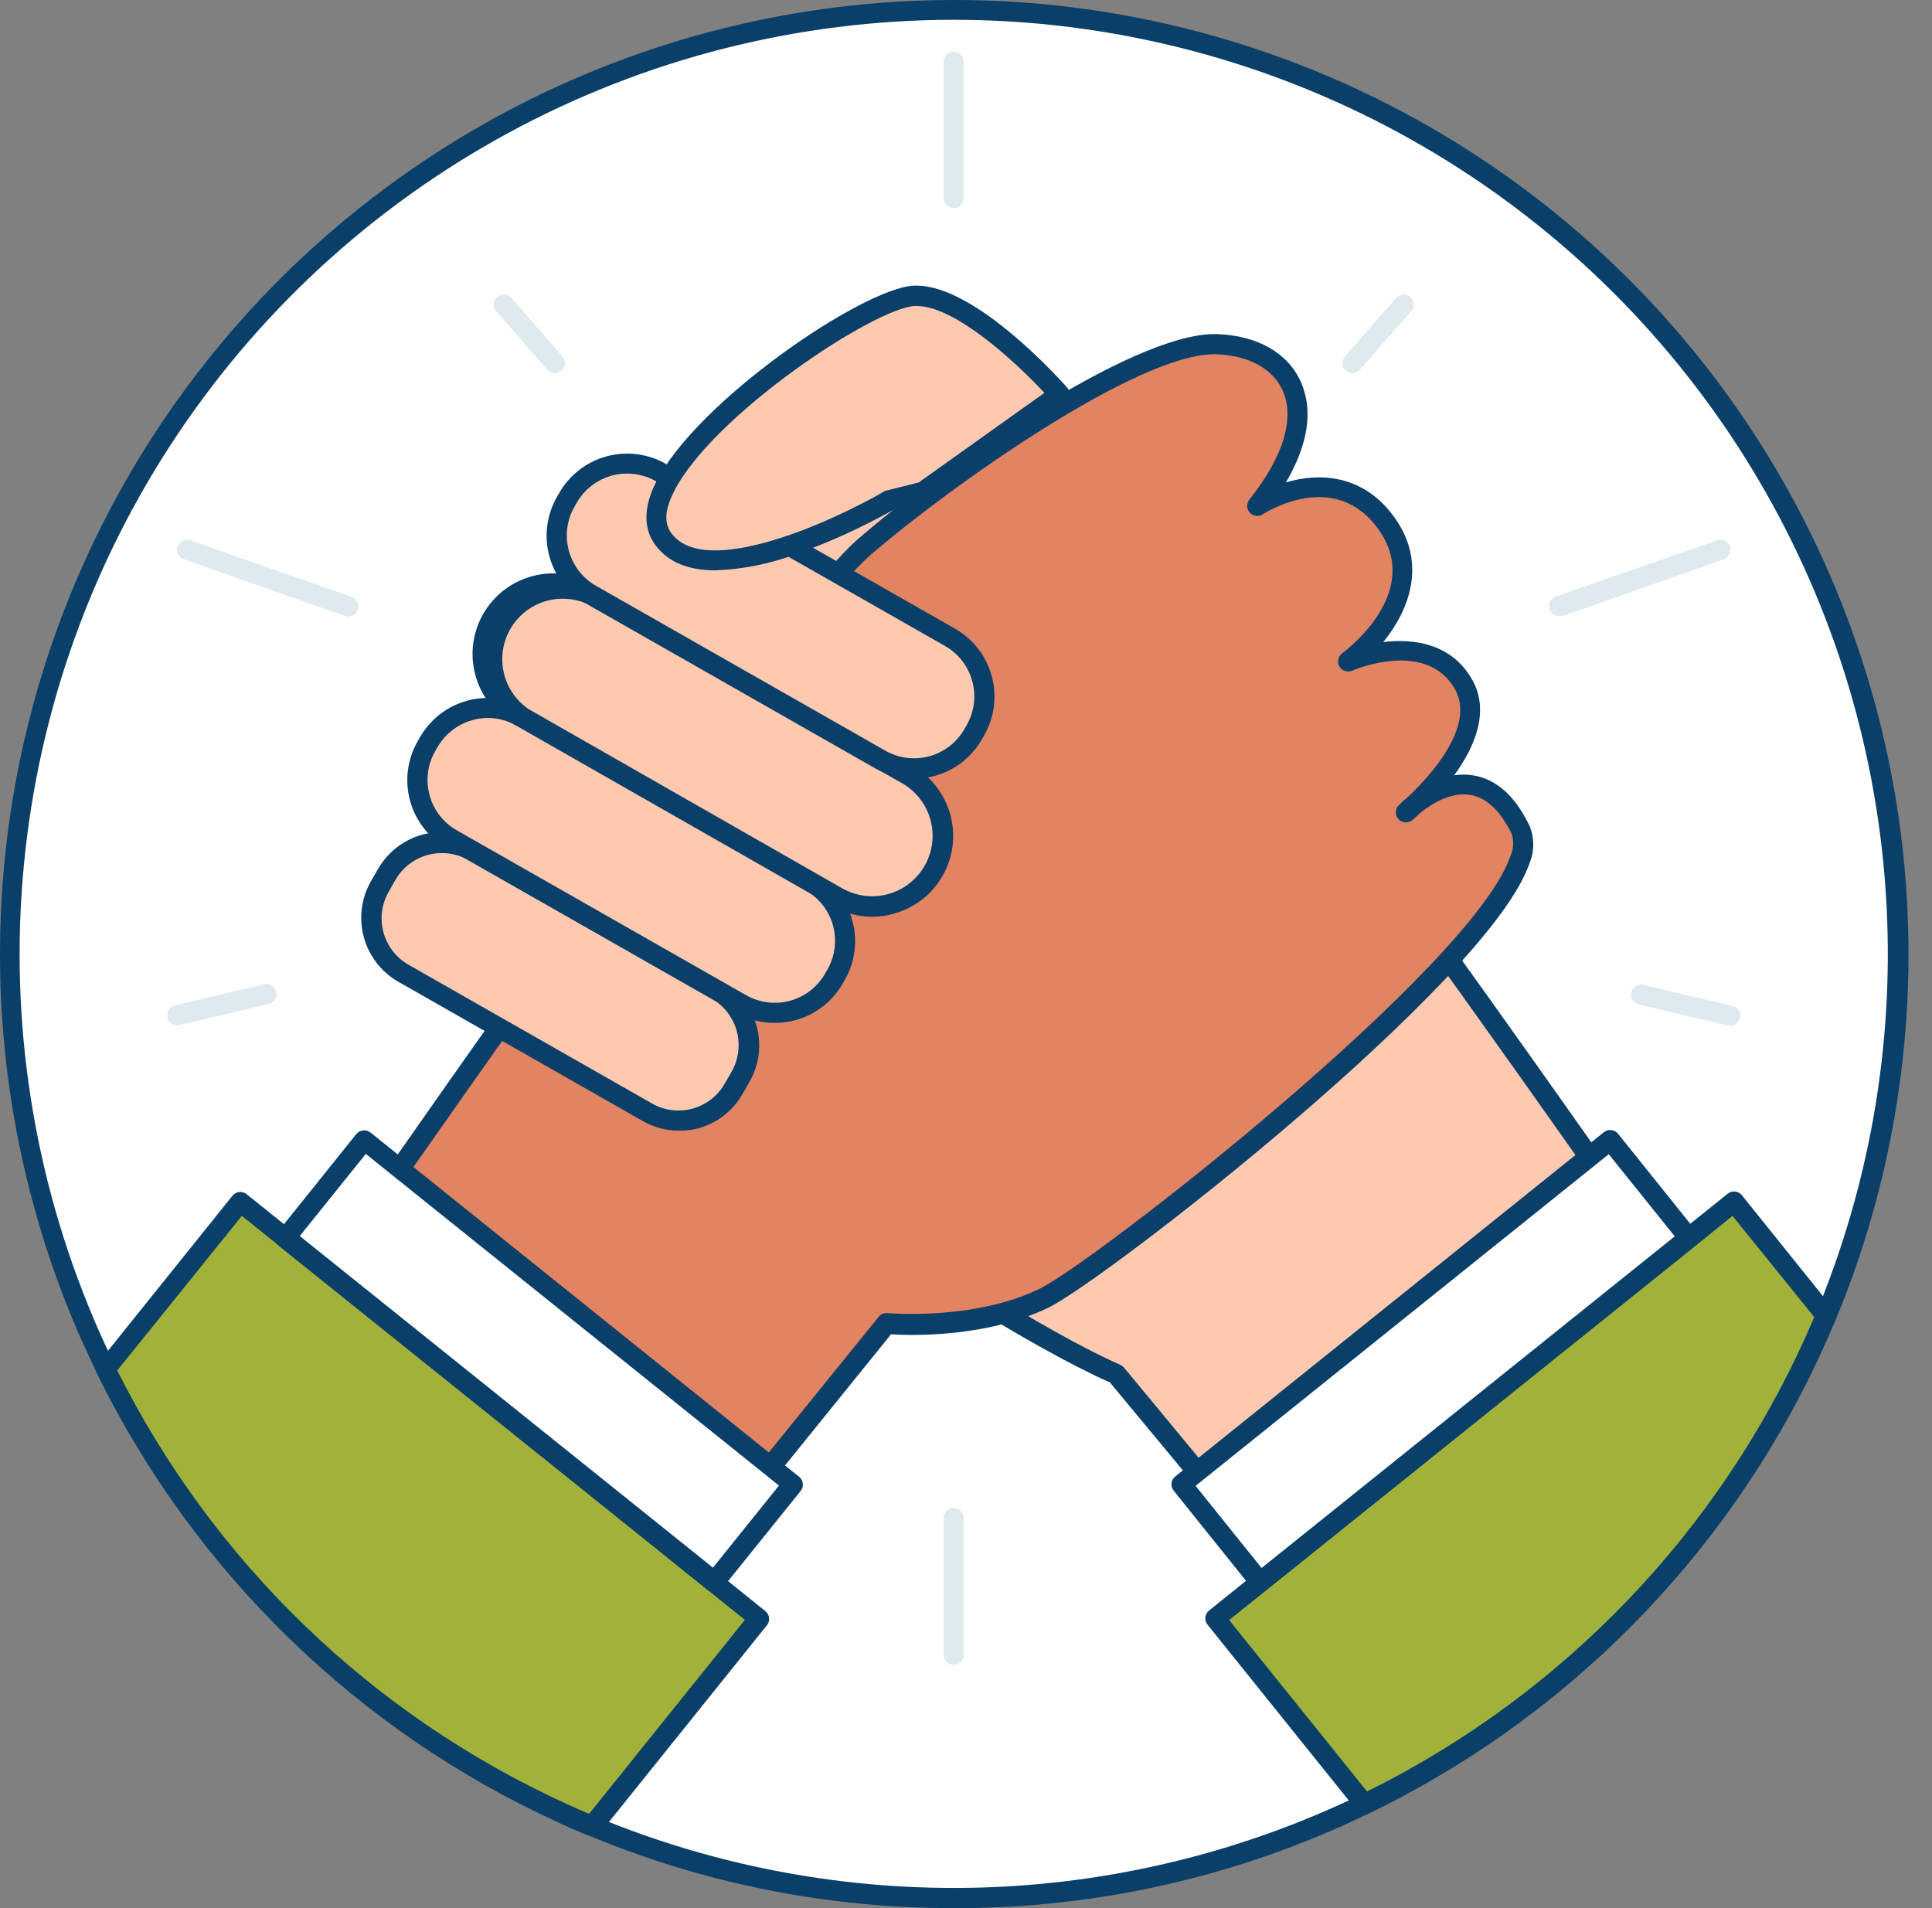 <svg width="81" height="80" viewBox="0 0 81 80" fill="none" xmlns="http://www.w3.org/2000/svg">
<rect x="0" y="0" width="81" height="80" fill="#808080" stroke="none"/>
<path d="M79.57 39.992C79.575 44.69 78.741 49.35 77.106 53.754C76.929 54.231 76.743 54.704 76.549 55.169C72.991 63.703 66.566 70.726 58.381 75.027C57.984 75.238 57.578 75.449 57.172 75.635C52.148 78.056 46.67 79.39 41.095 79.549C35.52 79.707 29.975 78.688 24.821 76.556C24.398 76.383 23.976 76.201 23.553 76.011C15.209 72.205 8.441 65.625 4.401 57.391C4.186 56.969 3.979 56.504 3.776 56.056C1.392 50.668 0.241 44.816 0.407 38.927C0.573 33.038 2.051 27.26 4.733 22.015C7.416 16.769 11.235 12.189 15.913 8.607C20.591 5.025 26.009 2.533 31.772 1.311C37.536 0.09 43.499 0.17 49.228 1.546C54.956 2.922 60.306 5.56 64.885 9.266C69.465 12.972 73.16 17.654 75.7 22.97C78.241 28.285 79.563 34.101 79.57 39.992Z" fill="white"/>
<path d="M39.985 80C34.733 80.01 29.53 78.976 24.682 76.958C24.234 76.776 23.803 76.59 23.414 76.408C14.988 72.556 8.154 65.907 4.072 57.59C3.835 57.108 3.649 56.665 3.442 56.242C0.781 50.249 -0.366 43.693 0.102 37.153C0.57 30.612 2.638 24.286 6.125 18.733C9.613 13.179 14.411 8.568 20.099 5.305C25.787 2.042 32.19 0.227 38.744 0.02C45.298 -0.187 51.803 1.22 57.685 4.118C63.568 7.015 68.648 11.314 72.479 16.636C76.309 21.959 78.773 28.141 79.653 34.639C80.533 41.137 79.802 47.752 77.525 53.901C77.339 54.4 77.149 54.882 76.959 55.334C73.372 63.958 66.886 71.059 58.622 75.411C58.246 75.614 57.844 75.813 57.397 76.028C51.971 78.662 46.016 80.02 39.985 80ZM39.985 0.83C33.461 0.832 27.041 2.463 21.307 5.576C15.573 8.689 10.708 13.184 7.152 18.654C3.596 24.124 1.463 30.395 0.946 36.899C0.428 43.403 1.543 49.932 4.19 55.896C4.376 56.318 4.579 56.741 4.811 57.218C8.807 65.363 15.502 71.873 23.756 75.639C24.145 75.817 24.563 75.999 25.003 76.176C30.101 78.286 35.587 79.295 41.102 79.139C46.617 78.982 52.038 77.663 57.008 75.268C57.43 75.056 57.853 74.845 58.203 74.668C66.294 70.404 72.645 63.452 76.16 55.008C76.342 54.586 76.528 54.092 76.709 53.606C78.903 47.684 79.632 41.319 78.834 35.054C78.037 28.79 75.737 22.811 72.129 17.627C68.522 12.444 63.715 8.209 58.118 5.284C52.521 2.359 46.3 0.831 39.985 0.83Z" fill="#093F68"/>
<path d="M35.494 18.833C35.494 18.833 20.249 37.153 22.239 40.246C24.23 43.339 40.864 55 46.808 57.615L52.639 64.633L68.293 50.893C68.293 50.893 50.759 25.767 46.673 21.824C42.587 17.882 35.494 18.833 35.494 18.833Z" fill="#FFC9B0"/>
<path d="M52.622 65.056H52.588C52.532 65.051 52.477 65.035 52.427 65.009C52.377 64.983 52.333 64.947 52.297 64.904L46.534 57.962C39.643 54.89 23.676 43.318 21.863 40.474C19.831 37.284 32.591 21.664 35.168 18.563C35.236 18.482 35.33 18.429 35.434 18.415C35.73 18.373 42.782 17.447 46.969 21.503C51.038 25.445 67.938 49.626 68.656 50.657C68.715 50.742 68.741 50.846 68.729 50.948C68.716 51.051 68.666 51.146 68.589 51.214L52.901 64.954C52.823 65.021 52.724 65.057 52.622 65.056ZM35.722 19.235C29.904 26.24 21.285 37.969 22.59 40.018C24.466 42.975 40.876 54.544 46.977 57.227C47.036 57.255 47.088 57.295 47.13 57.345L52.66 64.029L67.74 50.826C65.707 47.927 50.138 25.762 46.373 22.095C42.824 18.664 36.765 19.125 35.709 19.235H35.722Z" fill="#093F68"/>
<path d="M15.902 50.238C15.902 50.238 32.718 25.969 36.203 22.957C39.689 19.944 47.683 14.308 51.017 14.43C54.169 14.549 55.875 17.249 52.707 21.191C52.707 21.191 56.116 18.972 58.199 21.985C60.282 24.997 56.518 27.739 56.518 27.739C56.518 27.739 59.948 26.256 61.347 28.682C62.674 30.98 58.926 34.073 58.926 34.073C58.926 34.073 61.883 30.993 63.747 34.787C65.471 38.298 46.225 53.225 43.77 54.421C40.843 55.849 37.158 55.486 37.158 55.486L28.818 65.765L15.902 50.238Z" fill="#E28362"/>
<path d="M28.818 66.188C28.756 66.188 28.695 66.174 28.638 66.148C28.582 66.122 28.532 66.084 28.493 66.036L15.576 50.492C15.521 50.418 15.49 50.328 15.49 50.236C15.49 50.144 15.521 50.054 15.576 49.98C16.265 48.988 32.477 25.636 35.95 22.619C39.423 19.602 47.387 14.008 50.911 14.008H51.033C52.724 14.071 53.991 14.798 54.532 15.998C55.073 17.198 54.844 18.63 53.915 20.223C55.352 19.801 57.223 19.885 58.525 21.782C59.826 23.679 59.057 25.623 57.992 26.92C59.315 26.755 60.865 27.005 61.71 28.475C62.488 29.818 61.816 31.339 60.967 32.505C61.224 32.466 61.486 32.466 61.744 32.505C62.712 32.653 63.514 33.35 64.123 34.618C64.228 34.868 64.282 35.137 64.282 35.408C64.282 35.679 64.228 35.948 64.123 36.198C62.433 41.175 46.348 53.656 43.969 54.818C41.358 56.086 38.231 55.997 37.357 55.942L29.16 66.082C29.121 66.131 29.071 66.17 29.015 66.197C28.959 66.224 28.897 66.238 28.835 66.239L28.818 66.188ZM16.434 50.217L28.814 65.119L36.841 55.207C36.885 55.153 36.942 55.111 37.006 55.085C37.07 55.058 37.14 55.048 37.209 55.055C37.247 55.055 40.817 55.384 43.597 54.028C45.892 52.908 61.723 40.567 63.324 35.898C63.455 35.602 63.475 35.269 63.379 34.96C62.898 33.98 62.31 33.431 61.63 33.325C60.819 33.194 60.012 33.714 59.572 34.06C59.374 34.251 59.239 34.365 59.209 34.386C59.126 34.453 59.02 34.486 58.913 34.479C58.807 34.471 58.707 34.424 58.634 34.346C58.561 34.267 58.52 34.164 58.52 34.057C58.52 33.95 58.561 33.847 58.634 33.769C58.753 33.649 58.879 33.536 59.01 33.431C59.855 32.641 61.909 30.473 60.992 28.88C59.8 26.814 56.822 28.061 56.695 28.116C56.6 28.159 56.492 28.165 56.392 28.133C56.293 28.101 56.208 28.033 56.156 27.943C56.103 27.853 56.086 27.746 56.108 27.643C56.129 27.541 56.188 27.451 56.273 27.389C56.408 27.288 59.653 24.879 57.827 22.243C56.002 19.606 53.062 21.486 52.935 21.567C52.851 21.619 52.751 21.64 52.653 21.626C52.555 21.613 52.465 21.565 52.398 21.491C52.332 21.418 52.293 21.323 52.289 21.224C52.285 21.125 52.316 21.028 52.377 20.95C53.809 19.158 54.304 17.523 53.767 16.349C53.345 15.449 52.347 14.904 51.004 14.853H50.903C47.649 14.853 39.812 20.405 36.486 23.278C33.267 26.05 18.268 47.598 16.434 50.217Z" fill="#093F68"/>
<path d="M30.037 41.51L19.835 35.696C18.558 34.968 16.933 35.413 16.205 36.69L15.92 37.19C15.192 38.467 15.638 40.092 16.915 40.82L27.116 46.634C28.393 47.362 30.019 46.917 30.747 45.639L31.031 45.14C31.759 43.863 31.314 42.237 30.037 41.51Z" fill="#FFC9B0"/>
<path d="M28.433 47.403C27.898 47.399 27.373 47.253 26.912 46.98L16.709 41.167C16.355 40.966 16.044 40.697 15.794 40.376C15.545 40.054 15.361 39.687 15.254 39.294C15.146 38.901 15.118 38.492 15.17 38.088C15.222 37.684 15.352 37.295 15.555 36.942L15.843 36.443C16.043 36.091 16.31 35.782 16.63 35.533C16.95 35.285 17.315 35.102 17.705 34.995C18.096 34.888 18.504 34.859 18.905 34.909C19.307 34.96 19.695 35.089 20.047 35.29L30.267 41.137C30.621 41.339 30.931 41.608 31.18 41.929C31.43 42.251 31.613 42.618 31.721 43.01C31.828 43.403 31.856 43.813 31.805 44.216C31.753 44.62 31.623 45.009 31.421 45.362L31.133 45.861C30.934 46.214 30.666 46.523 30.347 46.772C30.027 47.021 29.661 47.204 29.27 47.31C28.996 47.378 28.715 47.409 28.433 47.403ZM18.521 35.767C18.321 35.767 18.122 35.794 17.93 35.847C17.646 35.925 17.379 36.057 17.147 36.238C16.914 36.419 16.719 36.643 16.574 36.9L16.291 37.398C16.145 37.654 16.052 37.936 16.015 38.228C15.979 38.52 16.001 38.817 16.08 39.101C16.158 39.384 16.292 39.65 16.473 39.882C16.654 40.114 16.879 40.308 17.136 40.453L27.339 46.267C27.595 46.412 27.877 46.506 28.168 46.542C28.46 46.579 28.757 46.557 29.04 46.479C29.324 46.4 29.589 46.266 29.82 46.085C30.052 45.904 30.245 45.678 30.39 45.422L30.677 44.923C30.969 44.406 31.045 43.794 30.886 43.221C30.728 42.648 30.349 42.162 29.832 41.868L19.628 36.054C19.29 35.864 18.909 35.766 18.521 35.767Z" fill="#093F68"/>
<path d="M33.985 36.967L21.857 30.055C20.488 29.275 18.747 29.752 17.967 31.121L17.871 31.29C17.091 32.658 17.568 34.4 18.936 35.179L31.064 42.092C32.433 42.871 34.175 42.394 34.955 41.026L35.051 40.857C35.831 39.489 35.353 37.747 33.985 36.967Z" fill="#FFC9B0"/>
<path d="M32.477 42.886C31.91 42.889 31.352 42.743 30.859 42.464L18.728 35.552C18.355 35.339 18.026 35.055 17.763 34.715C17.499 34.375 17.305 33.987 17.192 33.572C17.078 33.157 17.048 32.724 17.102 32.297C17.156 31.871 17.294 31.459 17.507 31.086L17.605 30.913C18.035 30.16 18.746 29.608 19.583 29.379C20.419 29.15 21.312 29.263 22.066 29.691L34.197 36.612C34.57 36.825 34.898 37.109 35.162 37.449C35.426 37.788 35.62 38.177 35.734 38.591C35.848 39.006 35.879 39.439 35.825 39.866C35.772 40.292 35.635 40.704 35.422 41.078L35.325 41.247C35.037 41.747 34.622 42.163 34.122 42.45C33.621 42.738 33.054 42.889 32.477 42.886ZM20.452 30.101C20.023 30.103 19.602 30.218 19.232 30.434C18.861 30.65 18.553 30.959 18.34 31.331L18.242 31.5C17.924 32.059 17.841 32.723 18.011 33.344C18.181 33.965 18.591 34.493 19.151 34.812L31.281 41.724C31.558 41.883 31.864 41.985 32.18 42.025C32.497 42.065 32.818 42.042 33.126 41.958C33.434 41.873 33.722 41.729 33.974 41.533C34.225 41.337 34.436 41.094 34.594 40.816L34.691 40.647C34.849 40.37 34.951 40.065 34.991 39.748C35.031 39.431 35.008 39.11 34.924 38.802C34.84 38.495 34.695 38.207 34.499 37.955C34.304 37.703 34.06 37.492 33.782 37.335L21.648 30.422C21.284 30.213 20.872 30.103 20.452 30.101Z" fill="#093F68"/>
<path d="M38.062 32.503L24.862 24.98C23.447 24.173 21.646 24.666 20.839 26.081C20.033 27.497 20.526 29.297 21.941 30.104L35.142 37.627C36.556 38.434 38.358 37.94 39.164 36.525C39.97 35.11 39.477 33.309 38.062 32.503Z" fill="#FFC9B0"/>
<path d="M36.605 38.438C36.024 38.442 35.452 38.296 34.944 38.015L21.732 30.469C21.314 30.268 20.94 29.984 20.636 29.633C20.332 29.282 20.104 28.872 19.965 28.428C19.827 27.985 19.781 27.518 19.831 27.056C19.881 26.595 20.026 26.148 20.256 25.745C20.486 25.341 20.797 24.99 21.169 24.712C21.541 24.434 21.967 24.236 22.419 24.13C22.871 24.023 23.34 24.012 23.797 24.095C24.254 24.178 24.689 24.354 25.075 24.613L38.295 32.134C38.866 32.469 39.327 32.966 39.618 33.561C39.91 34.157 40.02 34.825 39.935 35.482C39.85 36.139 39.573 36.757 39.139 37.259C38.706 37.76 38.135 38.123 37.496 38.302C37.206 38.386 36.907 38.432 36.605 38.438ZM35.337 37.259C35.919 37.58 36.603 37.661 37.243 37.483C37.883 37.306 38.428 36.884 38.76 36.308C39.092 35.733 39.185 35.05 39.019 34.407C38.853 33.764 38.441 33.212 37.872 32.869L24.673 25.344C24.096 25.072 23.438 25.028 22.829 25.22C22.221 25.412 21.707 25.827 21.391 26.381C21.075 26.935 20.979 27.588 21.123 28.209C21.267 28.831 21.64 29.375 22.168 29.734L35.337 37.259Z" fill="#093F68"/>
<path d="M39.826 26.719L27.698 19.807C26.329 19.027 24.588 19.504 23.808 20.872L23.712 21.041C22.932 22.41 23.409 24.151 24.777 24.931L36.906 31.843C38.274 32.623 40.016 32.146 40.795 30.778L40.892 30.609C41.672 29.24 41.194 27.499 39.826 26.719Z" fill="#FFC9B0"/>
<path d="M38.316 32.641C37.75 32.642 37.194 32.496 36.702 32.218L24.572 25.306C24.198 25.093 23.87 24.809 23.606 24.469C23.342 24.13 23.148 23.741 23.034 23.327C22.92 22.912 22.889 22.479 22.943 22.052C22.997 21.625 23.134 21.213 23.346 20.84L23.444 20.671C23.874 19.917 24.586 19.365 25.423 19.135C26.261 18.905 27.155 19.017 27.91 19.446L40.04 26.358C40.413 26.571 40.742 26.855 41.005 27.195C41.269 27.534 41.464 27.922 41.577 28.337C41.691 28.752 41.722 29.185 41.669 29.611C41.615 30.038 41.478 30.45 41.265 30.824L41.168 30.993C40.956 31.367 40.671 31.696 40.331 31.96C39.991 32.224 39.602 32.418 39.186 32.531C38.903 32.607 38.61 32.644 38.316 32.641ZM26.291 19.855C25.862 19.855 25.441 19.968 25.07 20.183C24.698 20.398 24.391 20.708 24.179 21.081L24.082 21.25C23.763 21.809 23.68 22.473 23.85 23.094C24.02 23.715 24.43 24.243 24.99 24.562L37.12 31.474C37.68 31.793 38.343 31.876 38.965 31.706C39.586 31.536 40.114 31.126 40.433 30.566L40.53 30.397C40.849 29.837 40.932 29.174 40.761 28.553C40.591 27.932 40.181 27.404 39.621 27.084L27.491 20.172C27.126 19.964 26.712 19.855 26.291 19.855Z" fill="#093F68"/>
<path d="M38.717 20.616L37.289 20.975C37.289 20.975 29.684 25.378 27.77 22.521C25.856 19.665 35.979 12.529 38.333 12.411C40.686 12.293 44.425 16.539 44.425 16.539L38.717 20.616Z" fill="#FFC9B0"/>
<path d="M29.98 23.912C28.78 23.912 27.922 23.523 27.407 22.754C26.984 22.091 26.984 21.241 27.504 20.219C29.194 16.839 36.165 12.082 38.312 11.976H38.426C40.961 11.976 44.586 16.074 44.742 16.252C44.781 16.296 44.81 16.348 44.827 16.404C44.845 16.46 44.85 16.519 44.844 16.577C44.837 16.636 44.818 16.692 44.788 16.743C44.759 16.794 44.718 16.838 44.67 16.873L38.95 20.98C38.906 21.009 38.858 21.031 38.806 21.043L37.433 21.389C36.132 22.117 34.773 22.735 33.368 23.236C32.283 23.643 31.139 23.872 29.98 23.912ZM38.43 12.829H38.35C36.66 12.914 29.9 17.375 28.256 20.608C27.893 21.326 27.834 21.875 28.108 22.298C29.485 24.368 35.037 21.791 37.061 20.608C37.096 20.589 37.133 20.575 37.171 20.565L38.519 20.227L43.787 16.471C42.6 15.195 40.048 12.829 38.434 12.829H38.43Z" fill="#093F68"/>
<path d="M31.839 67.878L24.842 76.586C24.42 76.413 23.997 76.231 23.575 76.041C15.23 72.235 8.462 65.655 4.422 57.421L10.067 50.395L11.964 51.916L27.935 64.747L28.974 65.592L29.925 66.357L31.839 67.878Z" fill="#A2B13A"/>
<path d="M24.842 76.992C24.787 76.992 24.733 76.982 24.681 76.962C24.234 76.776 23.803 76.59 23.414 76.408C14.988 72.556 8.154 65.907 4.072 57.59C4.036 57.517 4.022 57.437 4.031 57.356C4.04 57.276 4.072 57.2 4.122 57.138L9.746 50.133C9.781 50.089 9.824 50.053 9.873 50.026C9.921 50 9.975 49.983 10.03 49.977C10.086 49.971 10.142 49.976 10.195 49.992C10.249 50.008 10.298 50.034 10.342 50.069L28.209 64.434L29.202 65.233L29.24 65.258L32.088 67.548C32.132 67.583 32.168 67.626 32.194 67.675C32.221 67.724 32.238 67.778 32.244 67.833C32.25 67.888 32.244 67.944 32.229 67.998C32.213 68.051 32.187 68.101 32.151 68.144L25.172 76.835C25.132 76.884 25.082 76.924 25.025 76.951C24.968 76.978 24.905 76.992 24.842 76.992ZM4.917 57.459C8.933 65.488 15.577 71.899 23.744 75.627C24.048 75.766 24.365 75.906 24.698 76.049L31.23 67.916L28.746 65.918L28.708 65.892L27.669 65.047L10.139 50.977L4.917 57.459Z" fill="#093F68"/>
<path d="M33.228 62.231L15.261 47.795L11.964 51.899L29.931 66.335L33.228 62.231Z" fill="white"/>
<path d="M29.942 66.758C29.845 66.759 29.751 66.726 29.676 66.665L11.706 52.245C11.62 52.175 11.565 52.073 11.553 51.962C11.541 51.852 11.573 51.741 11.643 51.654L14.938 47.547C14.974 47.504 15.018 47.468 15.067 47.442C15.116 47.416 15.17 47.4 15.226 47.395C15.336 47.383 15.447 47.414 15.534 47.483L33.504 61.916C33.547 61.951 33.583 61.994 33.61 62.043C33.636 62.092 33.653 62.146 33.659 62.201C33.665 62.256 33.66 62.312 33.644 62.366C33.628 62.419 33.602 62.469 33.567 62.512L30.267 66.61C30.197 66.696 30.095 66.751 29.984 66.763L29.942 66.758ZM12.568 51.822L29.891 65.727L32.658 62.284L15.336 48.379L12.568 51.822Z" fill="#093F68"/>
<path d="M76.549 55.169C72.991 63.703 66.566 70.726 58.381 75.027C57.984 75.238 57.578 75.449 57.172 75.635L50.936 67.878L52.833 66.353L70.803 51.916L72.7 50.395L76.549 55.169Z" fill="#A2B13A"/>
<path d="M57.194 76.07C57.133 76.067 57.075 76.05 57.022 76.022C56.968 75.993 56.922 75.954 56.885 75.906L50.628 68.119C50.593 68.076 50.567 68.026 50.551 67.973C50.535 67.919 50.53 67.863 50.536 67.808C50.542 67.752 50.558 67.699 50.585 67.65C50.612 67.601 50.648 67.558 50.691 67.523L72.434 50.048C72.477 50.013 72.526 49.987 72.58 49.971C72.633 49.955 72.689 49.95 72.745 49.956C72.8 49.962 72.854 49.979 72.903 50.005C72.951 50.032 72.994 50.068 73.029 50.111L76.878 54.903C76.925 54.962 76.955 55.032 76.965 55.106C76.976 55.18 76.966 55.256 76.938 55.325C73.352 63.952 66.867 71.055 58.601 75.407C58.225 75.61 57.823 75.809 57.375 76.024C57.319 76.054 57.257 76.07 57.194 76.07ZM51.532 67.924L57.312 75.107C57.629 74.951 57.925 74.803 58.203 74.655C66.219 70.43 72.529 63.564 76.063 55.22L72.636 50.978L71.069 52.245L51.532 67.924Z" fill="#093F68"/>
<path d="M52.836 66.346L70.803 51.91L67.505 47.806L49.538 62.242L52.836 66.346Z" fill="white"/>
<path d="M52.833 66.758H52.791C52.736 66.753 52.682 66.737 52.632 66.711C52.583 66.685 52.539 66.649 52.504 66.606L49.208 62.499C49.173 62.456 49.147 62.407 49.131 62.353C49.115 62.3 49.11 62.244 49.116 62.188C49.122 62.133 49.139 62.079 49.165 62.031C49.192 61.982 49.228 61.938 49.272 61.904L67.241 47.471C67.284 47.436 67.334 47.409 67.387 47.394C67.441 47.378 67.497 47.373 67.552 47.379C67.607 47.385 67.661 47.401 67.71 47.428C67.759 47.455 67.802 47.491 67.837 47.534L71.132 51.641C71.202 51.728 71.234 51.839 71.222 51.95C71.21 52.06 71.155 52.162 71.069 52.232L53.083 66.665C53.012 66.722 52.924 66.755 52.833 66.758ZM50.125 62.297L52.892 65.74L70.215 51.835L67.448 48.392L50.125 62.297Z" fill="#093F68"/>
<path d="M23.266 15.647C23.206 15.648 23.145 15.635 23.09 15.61C23.035 15.586 22.985 15.549 22.945 15.504L20.803 13.045C20.729 12.96 20.692 12.85 20.699 12.737C20.707 12.625 20.759 12.521 20.843 12.447C20.928 12.373 21.038 12.335 21.15 12.343C21.262 12.351 21.367 12.402 21.441 12.487L23.583 14.946C23.656 15.03 23.693 15.141 23.685 15.252C23.677 15.364 23.625 15.468 23.541 15.542C23.465 15.609 23.367 15.646 23.266 15.647Z" fill="#DFEAEF"/>
<path d="M14.524 25.826C14.477 25.825 14.43 25.816 14.385 25.8L7.739 23.459C7.682 23.445 7.629 23.419 7.583 23.383C7.537 23.346 7.499 23.301 7.471 23.25C7.444 23.198 7.427 23.141 7.423 23.083C7.418 23.024 7.426 22.965 7.445 22.91C7.465 22.855 7.495 22.804 7.535 22.762C7.575 22.719 7.624 22.685 7.678 22.662C7.731 22.639 7.789 22.627 7.848 22.628C7.907 22.628 7.964 22.641 8.018 22.665L14.664 25.002C14.776 25.02 14.876 25.082 14.942 25.175C15.008 25.267 15.035 25.382 15.017 25.494C14.998 25.606 14.936 25.706 14.844 25.772C14.751 25.838 14.636 25.865 14.524 25.847V25.826Z" fill="#DFEAEF"/>
<path d="M7.485 42.984C7.373 42.996 7.261 42.964 7.172 42.894C7.084 42.824 7.027 42.722 7.014 42.61C7.001 42.498 7.034 42.385 7.104 42.297C7.174 42.208 7.276 42.151 7.388 42.139L11.106 41.264C11.211 41.248 11.319 41.272 11.407 41.331C11.495 41.39 11.558 41.481 11.582 41.584C11.607 41.688 11.591 41.796 11.539 41.889C11.487 41.982 11.402 42.051 11.301 42.084L7.583 42.962C7.551 42.974 7.519 42.981 7.485 42.984Z" fill="#DFEAEF"/>
<path d="M56.704 15.647C56.602 15.646 56.505 15.609 56.429 15.542C56.344 15.468 56.292 15.364 56.285 15.252C56.277 15.141 56.313 15.03 56.387 14.946L58.529 12.487C58.603 12.402 58.707 12.351 58.819 12.343C58.931 12.335 59.042 12.373 59.127 12.447C59.211 12.521 59.263 12.625 59.27 12.737C59.278 12.85 59.241 12.96 59.167 13.045L57.025 15.487C56.986 15.535 56.938 15.575 56.882 15.603C56.827 15.63 56.766 15.646 56.704 15.647Z" fill="#DFEAEF"/>
<path d="M65.445 25.826C65.333 25.844 65.218 25.817 65.126 25.751C65.034 25.685 64.972 25.585 64.953 25.473C64.935 25.361 64.961 25.246 65.028 25.154C65.094 25.061 65.194 24.999 65.306 24.981L71.952 22.67C72.005 22.645 72.063 22.633 72.122 22.632C72.18 22.631 72.238 22.643 72.292 22.666C72.346 22.689 72.394 22.723 72.434 22.766C72.474 22.809 72.505 22.859 72.525 22.915C72.544 22.97 72.552 23.029 72.547 23.087C72.543 23.145 72.526 23.202 72.498 23.254C72.471 23.305 72.433 23.351 72.387 23.387C72.341 23.423 72.287 23.449 72.231 23.464L65.585 25.805C65.54 25.819 65.493 25.826 65.445 25.826Z" fill="#DFEAEF"/>
<path d="M72.484 42.984C72.452 42.988 72.419 42.988 72.387 42.984L68.669 42.105C68.568 42.072 68.483 42.003 68.43 41.91C68.378 41.818 68.363 41.709 68.388 41.605C68.412 41.502 68.475 41.411 68.563 41.352C68.651 41.293 68.758 41.269 68.863 41.285L72.582 42.16C72.694 42.173 72.796 42.23 72.866 42.318C72.936 42.406 72.968 42.519 72.955 42.631C72.942 42.743 72.886 42.845 72.797 42.916C72.709 42.986 72.596 43.018 72.484 43.005V42.984Z" fill="#DFEAEF"/>
<path d="M39.985 8.727C39.873 8.727 39.765 8.682 39.686 8.603C39.607 8.524 39.562 8.416 39.562 8.304V2.588C39.562 2.475 39.607 2.368 39.686 2.289C39.765 2.21 39.873 2.165 39.985 2.165C40.097 2.165 40.204 2.21 40.284 2.289C40.363 2.368 40.407 2.475 40.407 2.588V8.304C40.407 8.416 40.363 8.524 40.284 8.603C40.204 8.682 40.097 8.727 39.985 8.727Z" fill="#DFEAEF"/>
<path d="M39.985 69.805C39.873 69.805 39.765 69.76 39.686 69.681C39.607 69.602 39.562 69.494 39.562 69.382V63.653C39.562 63.541 39.607 63.434 39.686 63.354C39.765 63.275 39.873 63.23 39.985 63.23C40.097 63.23 40.204 63.275 40.284 63.354C40.363 63.434 40.407 63.541 40.407 63.653V69.365C40.41 69.422 40.4 69.479 40.38 69.532C40.36 69.585 40.329 69.634 40.29 69.675C40.25 69.716 40.203 69.749 40.151 69.771C40.098 69.793 40.042 69.805 39.985 69.805Z" fill="#DFEAEF"/>
</svg>
